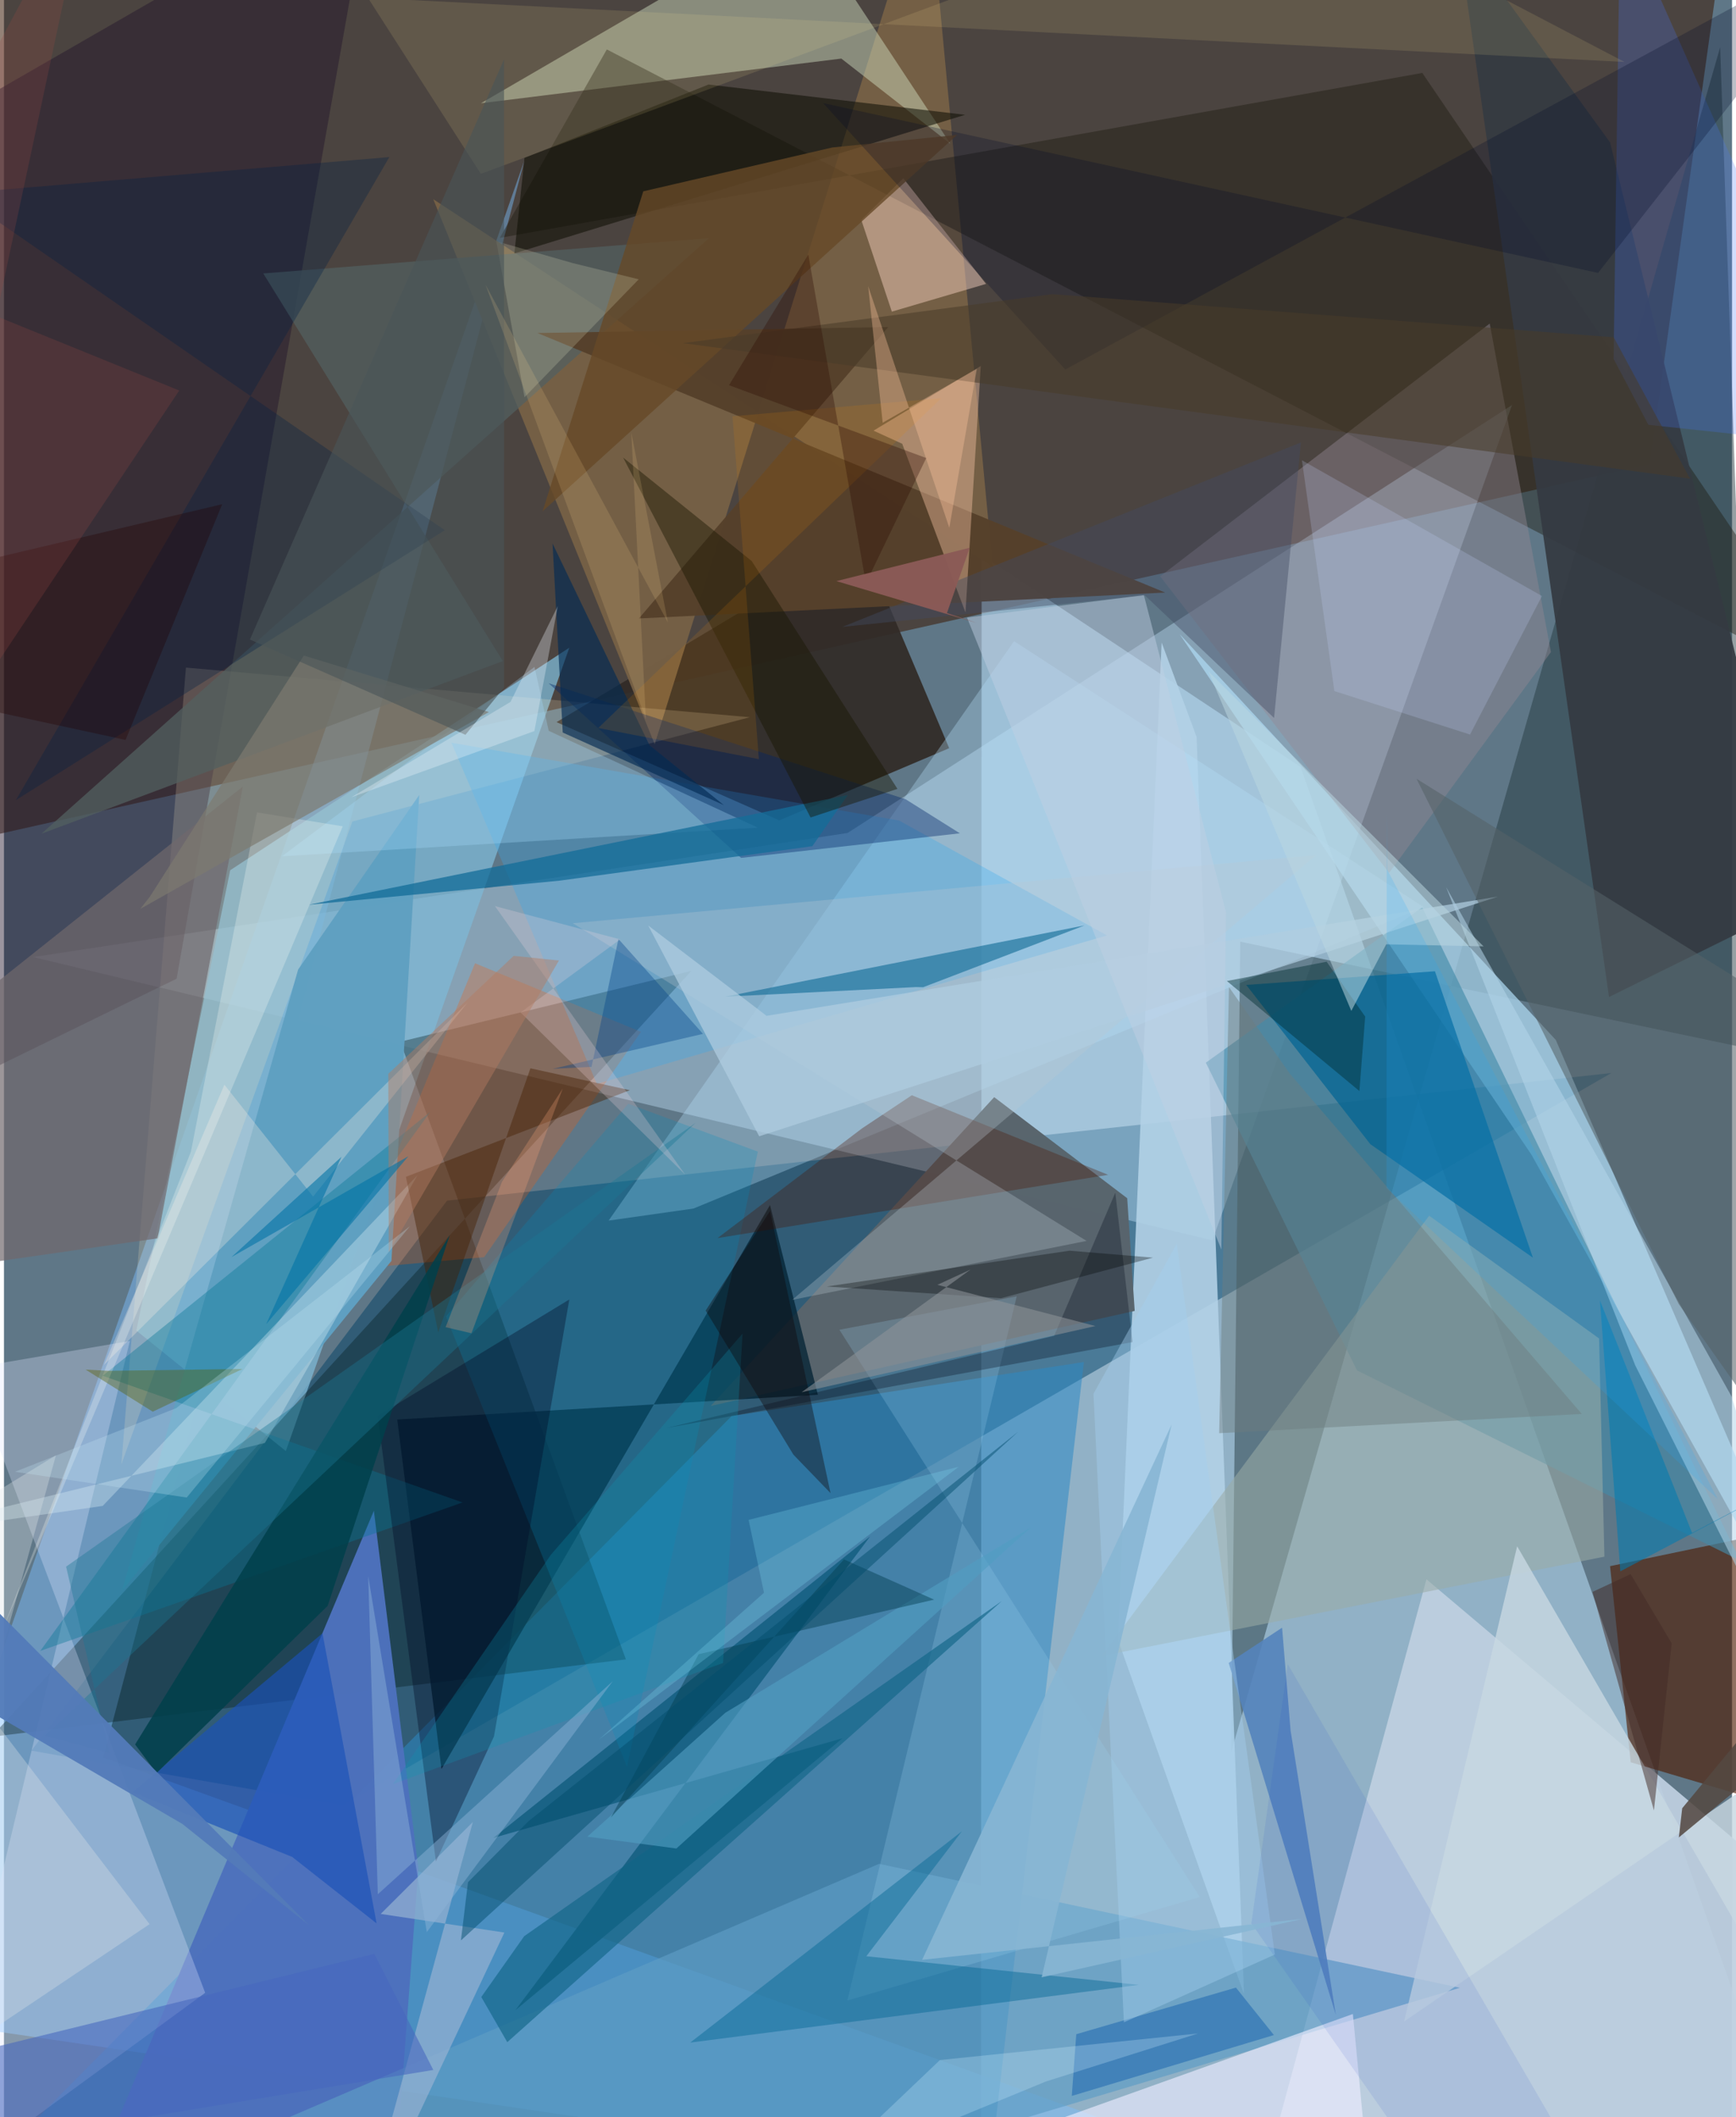 <svg xmlns="http://www.w3.org/2000/svg" width="228" height="278" viewBox="0 0 836 1024"><path fill="#5f7787" d="M0 0h836v1024H0z"/><path fill="#3c1b06" fill-opacity=".545" d="M796.183 224.457L836.288-62H-62l23.978 473.337z"/><path fill="#bde4fe" fill-opacity=".537" d="M627.251 370.94L472.974 268.576l-.328 761.512 391.66 12.254z"/><path fill="#004165" fill-opacity=".486" d="M777.665 518.96L214.36 580.712 13.292 846.735l150.389 26.4z"/><path fill="#c0def8" fill-opacity=".404" d="M408.127 402.874l321.44-206.983-144.97 404.01L14.165 462.894z"/><path fill="#7cbeff" fill-opacity=".447" d="M-62 973.962l313.778-896.39L48.046 849.995 700.516 1086z"/><path fill="#22373e" fill-opacity=".475" d="M598.08 455.456l-4.414 392.125L830.248 22.858l16.735 484.907z"/><path fill="#afdaf3" fill-opacity=".71" d="M568.753 306.692l181.974 196.282L898 843.842l-158.989-285.28z"/><path fill="#312a26" fill-opacity=".925" d="M375.077 396.788L267.33 349.27l147.31-88.293 42.634 100.898z"/><path fill="#7eb7d4" fill-opacity=".757" d="M273.51 313.26L109.44 420.906 64.033 643.562l72.334 58.256z"/><path fill="#bed0e0" fill-opacity=".929" d="M600.46 1086l287.39-31.376-7.98-128.845-191.71-161.93z"/><path fill="#2e89c5" fill-opacity=".541" d="M12.887 1027.78l339.148-342.892 170.41-26.123L472.828 1086z"/><path fill="#001516" fill-opacity=".337" d="M300.872 802.586L191.73 503.841l140.817-34.26L-6.049 840.028z"/><path fill="#b2d1e6" fill-opacity=".898" d="M560.055 310.773l16.912 45.667 22.918 607.955-61.014-171.432z"/><path fill="#766045" fill-opacity=".969" d="M446.675-62l31.614 336.097L207.682 96.341l107.127 263.583z"/><path fill="#23152c" fill-opacity=".451" d="M-62 77.52v466.908l145.52-71.062 94.467-533.984z"/><path fill="#4d1a00" fill-opacity=".624" d="M898 885.24l-22.868-148.322-98.145 20.579 9.991 94.85z"/><path fill="#d2e0c2" fill-opacity=".459" d="M385.552-40.037l-154.797 89.97 174.338-21.605 52.75 41.203z"/><path fill="#59656d" fill-opacity=".996" d="M341.929 680l137.12-149.347 64.344 48.885 3.634 54.497z"/><path fill="#1d1a0e" fill-opacity=".412" d="M888.728 333.52L686.162 35.275 239.848 115.06l51.8-91.153z"/><path fill="#438ba9" fill-opacity=".635" d="M686.108 438.853l-104.68 75.125 73.12 148.84 185.448 92.063z"/><path fill="#4d71bc" fill-opacity=".976" d="M178.959 730.692l21.53 173.202L186.784 1086l-144.527-30.048z"/><path fill="#002031" fill-opacity=".733" d="M370.585 582.846l23.164 91.755-203.494 11.974 21.402 169.04z"/><path fill="#dee7ff" fill-opacity=".306" d="M-38.616 1063.287L97.34 963.855-16.88 661.921l77.769-13.342z"/><path fill="#b6dffb" fill-opacity=".337" d="M333.567 584.526l-41.048 5.831L488.67 310.125l198.233 128.664z"/><path fill="#f85804" fill-opacity=".263" d="M232.285 608.049l-65.62 5.912L227.9 465.899l80.27 33.169z"/><path fill="#ffecc1" fill-opacity=".188" d="M56.805 708.24l31.23-385.352 272.784 24.007-192.262 50.421z"/><path fill="#5d9cc4" fill-opacity=".667" d="M416.521 1047.566l287.827-86.148-280.986-59.95-420.546 180.58z"/><path fill="#196386" fill-opacity=".965" d="M405.64 840.748l-168.88 48.177L419.013 743.12 247.448 972.228z"/><path fill="#353a42" fill-opacity=".933" d="M776.481 482.208l90.681-44.783L777.01 68.917l-73.971-101.99z"/><path fill="#33a9ef" fill-opacity=".298" d="M216.454 359.217l216.591 37.648 100.574 55.57-246.785 71.821z"/><path fill="#938895" fill-opacity=".427" d="M718.77 156.488L559.353 278.753l110.75 143.437 78.282-106.805z"/><path fill="#036594" fill-opacity=".725" d="M600.983 476.377l60.026 77.022 78.64 54.876-47.384-138.51z"/><path fill="#60a0c1" fill-opacity=".996" d="M142.303 468.943l-85.2 300.414 130.342-159.49 13.461-225.338z"/><path fill="#99aba6" fill-opacity=".561" d="M771.673 647.372l-82.211-59.39L531.067 800.92l243.187-48.017z"/><path fill="#525f60" fill-opacity=".745" d="M341.091 115.174L18.14 403.245l223.194-83.505-115.881-187.487z"/><path fill="#56412b" fill-opacity=".98" d="M427.771 158.189l-169.662 2.88 303.66 125.542-254.613 12.517z"/><path fill="#ffd8c7" fill-opacity=".447" d="M429.531 150.728l-14.764-44.332 20.312-20.175 40.027 51.102z"/><path fill="#ffcaa9" fill-opacity=".396" d="M465.153 296.222l7.403-119.192-51.883 31.263 13.89 6.357z"/><path fill="#101004" fill-opacity=".557" d="M246.93 122.557l4.892-46.212 89.029-35.46 124.136 14.637z"/><path fill="#edecff" fill-opacity=".647" d="M372.548 1074.278L652.562 974.1l10.75 111.9-127.418-15.142z"/><path fill="#b5d7eb" fill-opacity=".537" d="M835.761 675.394L697.683 429.082l91.473 231.278L898 877.005z"/><path fill="#4671f9" fill-opacity=".239" d="M898 216.415L795.518 205.47l-16.822-31.919 3.157-217.929z"/><path fill="#008dbf" fill-opacity=".235" d="M301.391 854.448l-87.577-217.75 88.197-102.844L364.709 557z"/><path fill="#077694" fill-opacity=".384" d="M47.762 665.414l158.496-127.647L17.55 798.497l204.306-71.813z"/><path fill="#d5ebf3" fill-opacity=".365" d="M126.261 697.892l73.844-129.575-152.319 160.04L-62 744.209z"/><path fill="#5483bc" fill-opacity=".894" d="M592.483 804.29l51.852 170.302-21.909-137.644-4.101-49.696z"/><path fill="#4d1401" fill-opacity=".322" d="M439.2 529.733l-24.136 16.063-69.857 53.026 188.957-30.604z"/><path fill="#9dd1ee" fill-opacity=".227" d="M404.164 643.154l85.783-16.165-81.961 340.609 170.531-50.08z"/><path fill="#bac6d2" fill-opacity=".302" d="M523.735 600.185l-142.41 28.518L634.84 413.54l-359.66 32.994z"/><path fill="#146d98" fill-opacity=".627" d="M441.275 477.409l-92.417 4.656 173.896-34.478-78.077 29.899z"/><path fill="#002667" fill-opacity=".388" d="M356.63 414.93l105.823-11.88-26.279-16.49-172.705-56.113z"/><path fill="#1a52b7" fill-opacity=".655" d="M154.095 789.97l-91.873 76.856 77.251 31.326 40.803 32.125z"/><path fill="#70686d" fill-opacity=".694" d="M74.36 598.942l41.195-218.497L-20.32 488.592-62 618.54z"/><path fill="#6d7c80" fill-opacity=".459" d="M622.003 519.23l-29.372-41.8-4.763 215.762 175.432-9.319z"/><path fill="#94b1d2" fill-opacity=".725" d="M170.83 1086l71.265-151.3-59.83-8.998 44.587-44.482z"/><path fill="#ffe696" fill-opacity=".122" d="M614.709-58.572l169.263 88.533L176.085-1.042l54.63 85.133z"/><path fill="#000925" fill-opacity=".361" d="M273.5 628.52l-92.689 56.272 28.148 215.543 28.108-60.502z"/><path fill="#046793" fill-opacity=".443" d="M417.174 946.165l46.244-60.432-131.424 102.192 217.058-27.912z"/><path fill="#a6dafd" fill-opacity=".302" d="M364.74 400.316l-230.266 13.833 122.177-91.57 6.884 30.894z"/><path fill="#001f46" fill-opacity=".325" d="M5.759 387l180.67-311.02-209.012 17.577 235.839 162.878z"/><path fill="#fef0e3" fill-opacity=".29" d="M149.57 578.77l74.73-93.915L48.371 660.17l58.272-135.527z"/><path fill="#146d99" fill-opacity=".765" d="M408.207 384.537l-17.135 24.734-122.368 16.685-121.258 11.654z"/><path fill="#664927" fill-opacity=".796" d="M400.75 71.325l-91.467 21.218-48.69 154.736L461.102 65.256z"/><path fill="#106487" fill-opacity=".639" d="M243.495 987.72l-12.574-21.835 20.759-29.418 231.032-162.075z"/><path fill="#050a1b" fill-opacity=".302" d="M546 649.11l-8.368-72.22-29.577 69.187-187.414 44.583z"/><path fill="#c6d4fc" fill-opacity=".216" d="M643.617 334.243l65.626 21.028 34.808-66.996-116.12-65.646z"/><path fill="#c7d7e1" fill-opacity=".812" d="M732.04 747.872L677.356 977.72 891.15 831.3l-38.14 125.294z"/><path fill="#424b63" fill-opacity=".42" d="M405.597 303.213l146.417-15.195 62.434 59.25 12.973-133.272z"/><path fill="#519dc2" fill-opacity=".624" d="M325.301 894.06l-43.063-5.737 66.732-59.912 147.982-89.785z"/><path fill="#000928" fill-opacity=".255" d="M396.295 49.868L513.42 178.712 898-29.912 771.174 132.006z"/><path fill="#115dab" fill-opacity=".467" d="M518.756 983.877l77.237-22.552 18.37 22.96-97.774 29.446z"/><path fill="#191500" fill-opacity=".435" d="M361.749 271.371l70.491 110.184-42.026 13.822-90.666-174.05z"/><path fill="#b0cce0" fill-opacity=".718" d="M365.368 549.58l-53.671-101.923 57.237 43.661 353.834-57.668z"/><path fill="#002e33" fill-opacity=".443" d="M655.724 527.693l-64.105-53.204 48.251-9.342 18.651 26.54z"/><path fill="#452000" fill-opacity=".427" d="M254.684 516.701l-44.588 127.71-15.647-75.227 108.326-41.897z"/><path fill="#bbd7e0" fill-opacity=".525" d="M651.812 488.943l16.893-32.216 47.092 1.011-133.093-133.026z"/><path fill="#027aaf" fill-opacity=".573" d="M816.662 741.4L898 698.736l-116.046 61.267-9.867-131.02z"/><path fill="#493c29" fill-opacity=".545" d="M778.776 163.146l-271.569-20.884-178.7 23.706 487.169 65.552z"/><path fill="#022a53" fill-opacity=".643" d="M348.255 389.404l-77.938-35.102-4.918-91.413 46.873 97.526z"/><path fill="#556168" fill-opacity=".565" d="M854.741 483.42L683.355 376.66 810.19 630.697 898 755.086z"/><path fill="#dfe5e8" fill-opacity=".329" d="M-62 1019.462l87.157-315.607L-62 757.216 70.448 930.64z"/><path fill="#01404b" fill-opacity=".855" d="M73.814 857.582l82.776-80.869 59.068-179.379-152.21 246.397z"/><path fill="#fffef9" fill-opacity=".251" d="M122.416 392.907L90.478 556.929-1.845 791.136l165.754-391.47z"/><path fill="#e7e6c8" fill-opacity=".204" d="M251.835 192.133l55.25-57.042-31.872-7.824-37.042-10.611z"/><path fill="#003b4f" fill-opacity=".439" d="M449.984 773.687l-43.596-19.457-112.766 124.847 42.447-79z"/><path fill="#4767be" fill-opacity=".584" d="M-62 1004.251l7.367 39.912 262.34-42.995-28.525-56.149z"/><path fill="#003f87" fill-opacity=".365" d="M297.273 454.167l-13.014 61.84-18.768.931 72.669-16.893z"/><path fill="#1a7793" fill-opacity=".388" d="M19.86 839.487l31.187 8.398-20.988-90.154 304.512-214.633z"/><path fill="#7d7a70" fill-opacity=".69" d="M70.63 433.637l-4.667 5.96 168.653-95.215-89.562-27.314z"/><path fill="#0e95b0" fill-opacity=".267" d="M264.598 751.975l92.718-106.967-9.454 159.313-159.688 58.575z"/><path fill="#024c6d" fill-opacity=".475" d="M224.488 910.366l-3.417 28.137 269.596-246.035-236.91 188.371z"/><path fill="#544941" fill-opacity=".859" d="M898 770.33v45.922l-87.735 72.436 1.631-14.112z"/><path fill="#0e0000" fill-opacity=".361" d="M370.642 585.689l29.238 136.487-17.96-18.604-42.451-69.696z"/><path fill="#c1d0e3" fill-opacity=".463" d="M588.945 604.367l2.259-163.041L551.46 287.83l-85.57 10.86z"/><path fill="#8fb6da" fill-opacity=".443" d="M294.544 813.111l-89.985 121.377-28.35-172.254 4.652 153.96z"/><path fill="#432b26" fill-opacity=".502" d="M798.216 875.643l8.596-80.811-19.873-33.49-18.436 8.613z"/><path fill="#a5d0ef" fill-opacity=".416" d="M614.822 945.344l-73.019 32.79-14.726-304.009 40.305-72.619z"/><path fill="#537bb8" fill-opacity=".953" d="M147.577 931.192l-61.249-49.007-125.113-73.013-15.503-81.353z"/><path fill="#e98600" fill-opacity=".145" d="M453.427 192.584l-100.973 8.762 12.749 165.82-77.707-15.052z"/><path fill="#495558" fill-opacity=".604" d="M241.942 332.568l-.018-303.878-122.938 280.636 104.263 46.064z"/><path fill="#000505" fill-opacity=".318" d="M515.49 604.913l-117.45 17.32 84.345 5.67 73.464-19.628z"/><path fill="#d2effe" fill-opacity=".259" d="M452.803 996.365l124.83-12.84-73.572 23.224-109.396 44.988z"/><path fill="#1fa9ff" fill-opacity=".173" d="M669.21 420.685l-.249-27.088-.128 180.997L829.078 725.04z"/><path fill="#7fddf6" fill-opacity=".251" d="M367.68 770.35l-7.443-35.238 101.672-25.683-174.19 132.006z"/><path fill="#f7dce3" fill-opacity=".235" d="M298.095 454.358l-48.187 35.327 79.671 78.456-92.056-129.892z"/><path fill="#565f01" fill-opacity=".384" d="M115.406 662.123l-65.002.906-10.92-.61 32.502 20.372z"/><path fill="#fdc39b" fill-opacity=".361" d="M470.632 178.395L425.1 204.459l-7.014-66.037 39.253 116.851z"/><path fill="#240000" fill-opacity=".329" d="M-62 331.704l120.829 26.172 46.759-114.013-123.642 29.233z"/><path fill="#9d4942" fill-opacity=".227" d="M-60.861 129.686l145.658 59.188-141.451 211.925L42.163-62z"/><path fill="#8e9498" fill-opacity=".565" d="M467.596 614.042l-81.705 59.324 142.138-32.011-76.453-19.934z"/><path fill="#2c0c00" fill-opacity=".325" d="M416.976 282.132l29.204-60.6-95.422-35.218 38.366-63.18z"/><path fill="#2545c5" fill-opacity=".102" d="M603.458 930.3l84.416 120.386L784.176 1086l-163.09-281.084z"/><path fill="#fed792" fill-opacity=".153" d="M303.498 209.216l17.7 91.868-88.203-163.325 77.559 210.14z"/><path fill="#eff7fc" fill-opacity=".318" d="M245.076 339.472l-77.057 46.155 88.59-32.036 11.318-60.479z"/><path fill="#8b5b57" fill-opacity=".961" d="M402.717 281.06l68.02 20.291-14.54-4.838 11.024-31.594z"/><path fill="#b37a60" fill-opacity=".451" d="M246.595 462.314l-60.65 57.036.205 86.345 82.337-141.141z"/><path fill="#c2e5f4" fill-opacity=".267" d="M5.349 711.846L88.427 724.3l107.977-131.23-113.099 88.01z"/><path fill="#fba67e" fill-opacity=".259" d="M213.653 641.912l12.514 2.947 44.172-118.389-29.397 45.112z"/><path fill="#0273a6" fill-opacity=".592" d="M195.67 559.225l-68.827 81.254 36.444-80.98-53.21 48.51z"/><path fill="#87b6d4" fill-opacity=".902" d="M444.188 947.897L628.1 928.118l-126.089 28.233 62.867-267.334z"/></svg>